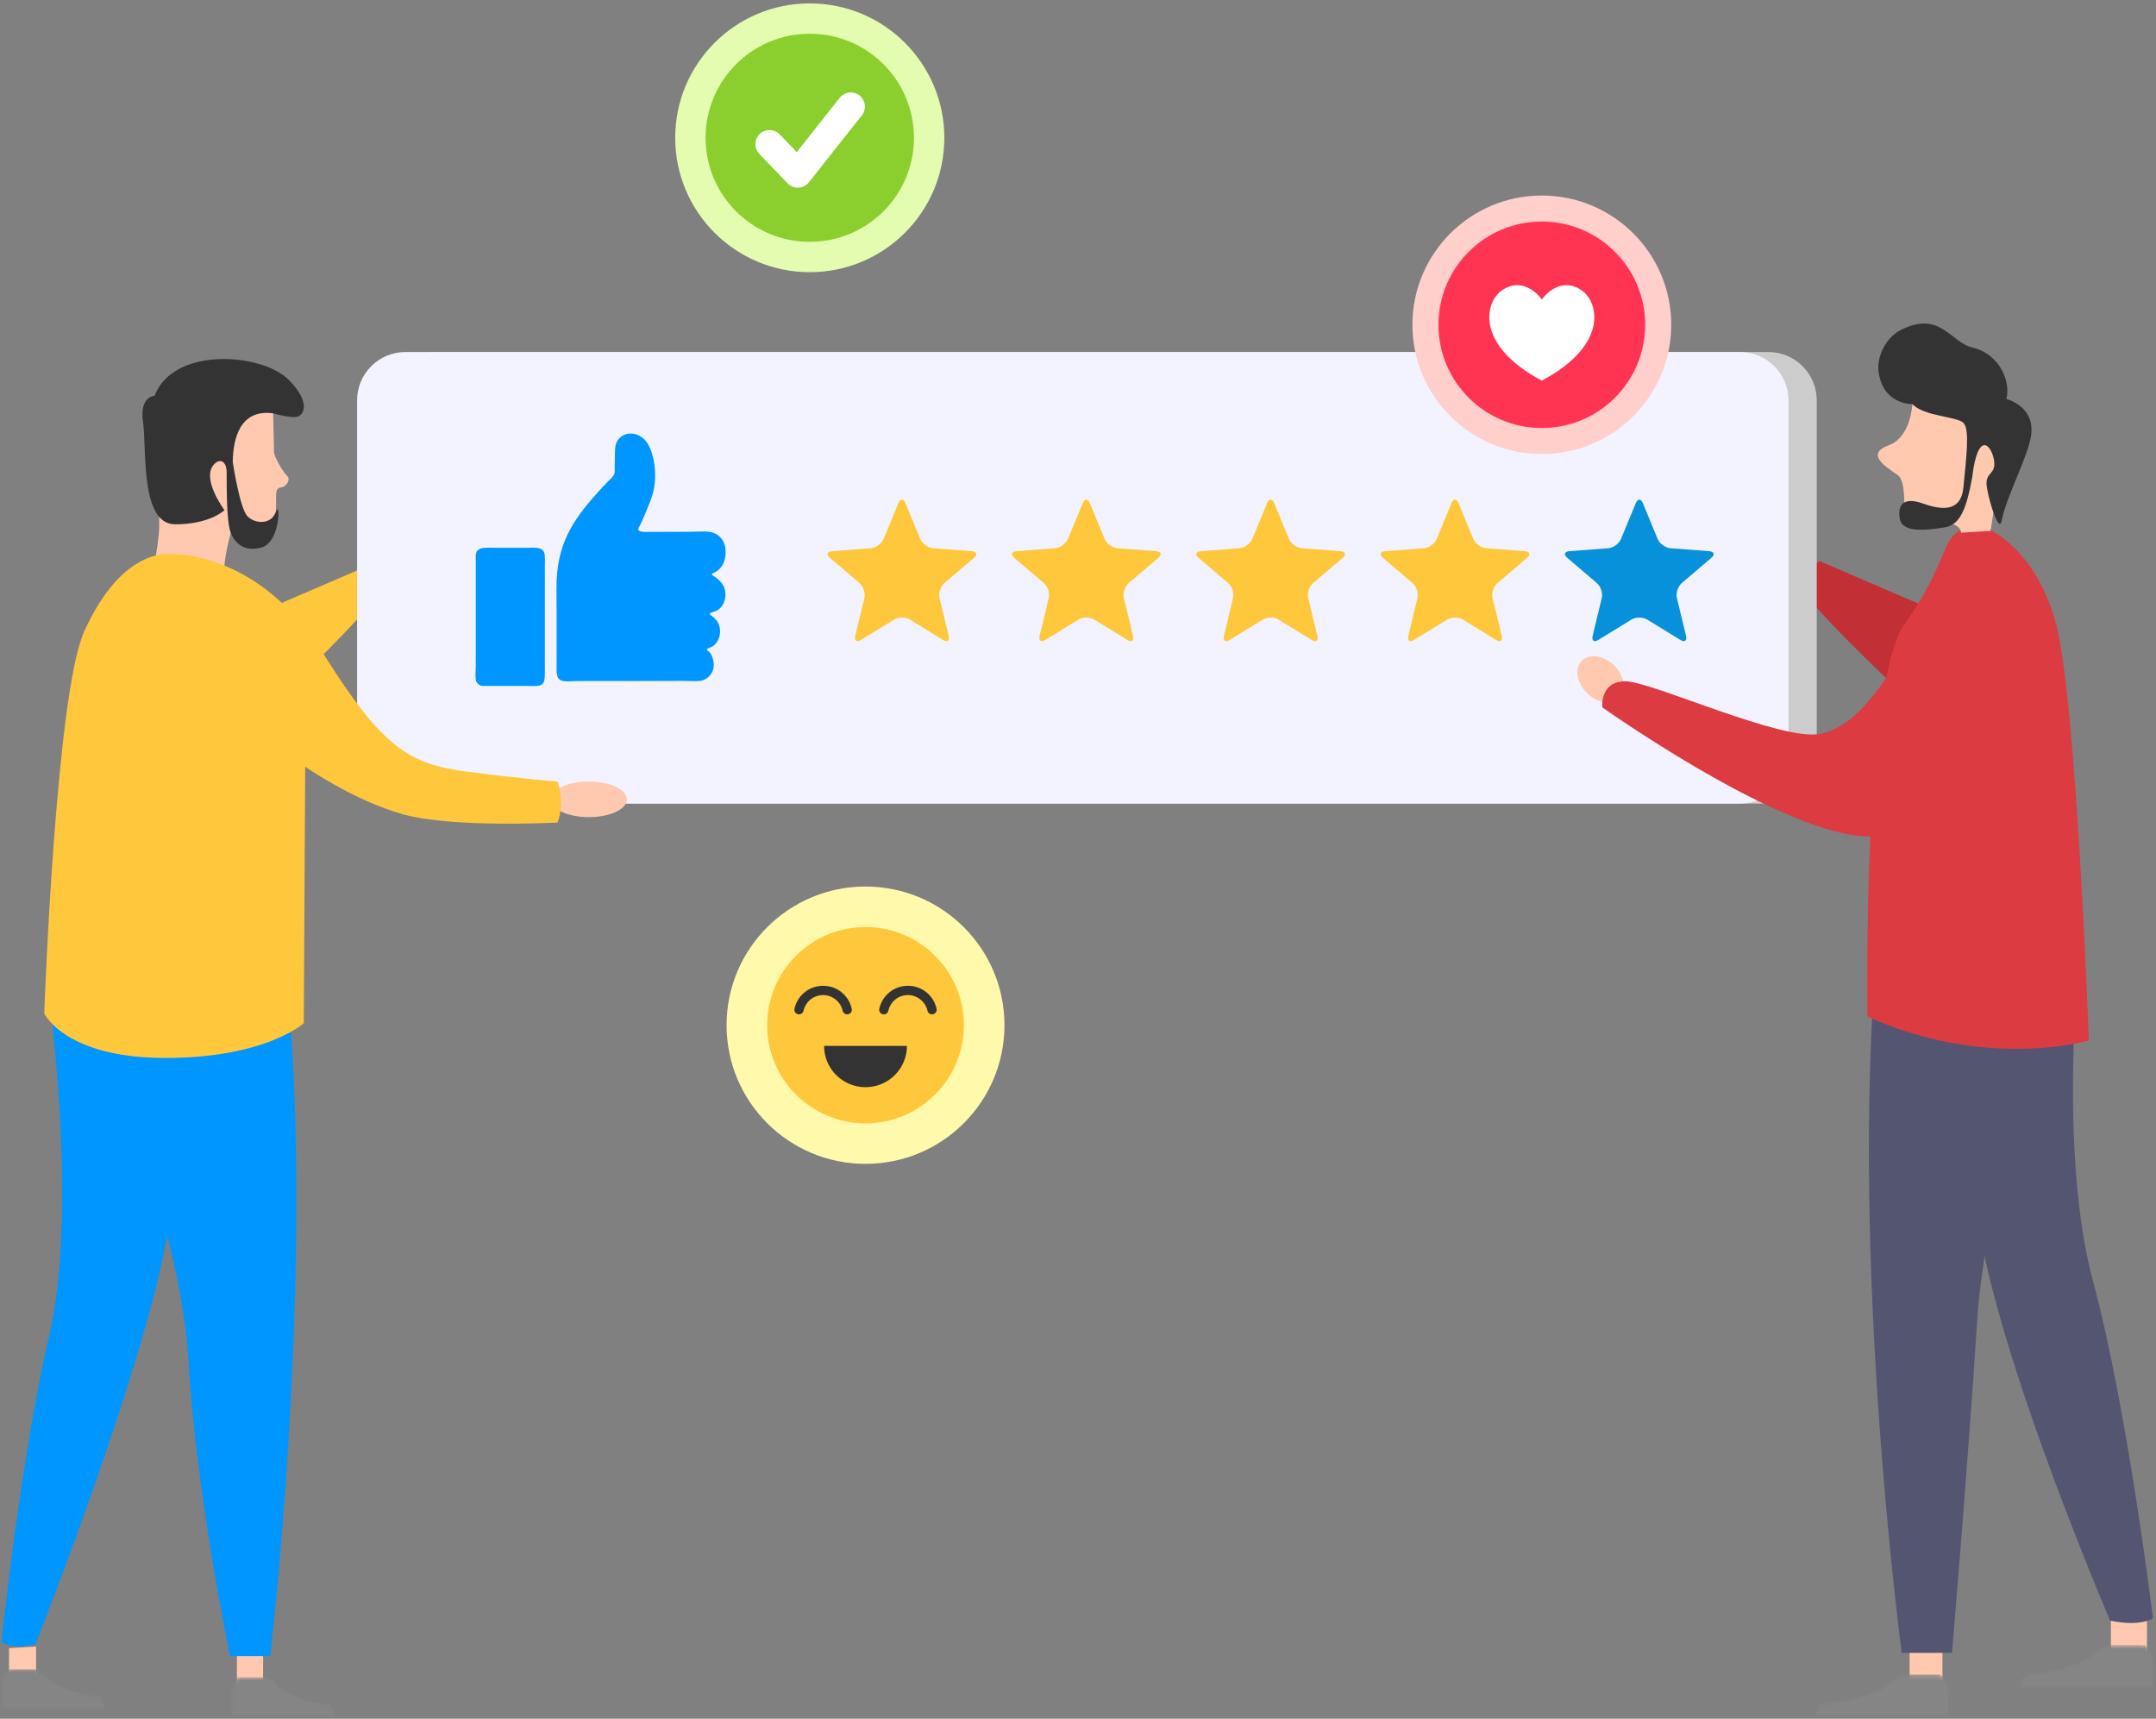<?xml version="1.0" encoding="UTF-8"?>
<svg width="478px" height="381px" viewBox="0 0 478 381" version="1.1" xmlns="http://www.w3.org/2000/svg" xmlns:xlink="http://www.w3.org/1999/xlink">
    <rect x="0" y="0" width="478" height="381" fill="#808080" stroke="none"/>
    <!-- Generator: Sketch 53.2 (72643) - https://sketchapp.com -->
    <title>Group 103</title>
    <desc>Created with Sketch.</desc>
    <defs>
        <polygon id="path-1" points="0.001 0.172 513.441 0.172 513.441 12.727 0.001 12.727"></polygon>
        <path d="M20.747,0.187 C19.455,0.187 18.222,0.795 16.519,2.419 L16.519,2.419 C15.194,3.692 8.06,6.342 3.993,6.342 L3.993,6.342 C-0.07,6.342 0.474,9.651 0.474,9.651 L0.474,9.651 L30.085,9.651 L30.085,4.053 C30.085,1.303 28.114,0.187 28.114,0.187 L28.114,0.187 L20.747,0.187 Z" id="path-3"></path>
        <path d="M21.099,0.639 C19.808,0.639 18.579,1.258 16.868,2.892 L16.868,2.892 C15.545,4.163 8.411,6.843 4.345,6.843 L4.345,6.843 C0.278,6.843 0.825,10.181 0.825,10.181 L0.825,10.181 L30.421,10.181 L30.421,4.536 C30.421,1.759 28.461,0.639 28.461,0.639 L28.461,0.639 L21.099,0.639 Z" id="path-5"></path>
        <path d="M1.779,0.787 C1.779,0.787 0.251,1.835 0.251,4.407 L0.251,4.407 L0.251,9.64 L23.353,9.64 C23.353,9.64 23.774,6.537 20.607,6.537 L20.607,6.537 C17.433,6.537 11.871,4.065 10.834,2.885 L10.834,2.885 C9.504,1.363 8.548,0.787 7.533,0.787 L7.533,0.787 L1.779,0.787 Z" id="path-7"></path>
        <path d="M1.728,0.026 C1.728,0.026 0.196,1.07 0.196,3.611 L0.196,3.611 L0.196,8.796 L23.303,8.796 C23.303,8.796 23.713,5.738 20.548,5.738 L20.548,5.738 C17.37,5.738 11.812,3.277 10.768,2.107 L10.768,2.107 C9.445,0.606 8.493,0.026 7.479,0.026 L7.479,0.026 L1.728,0.026 Z" id="path-9"></path>
    </defs>
    <g id="Desktop" stroke="none" stroke-width="1" fill="none" fill-rule="evenodd">
        <g id="Experiencia-cliente" transform="translate(-873, -336)">
            <g id="Group-103" transform="translate(855, 336)">
                <g id="Group-32" transform="translate(0, 78)">
                    <path d="M240.697,149.26 C240.697,166.238 226.905,179.999 209.89,179.999 C192.875,179.999 179.085,166.238 179.085,149.26 C179.085,132.284 192.875,118.522 209.89,118.522 C226.905,118.522 240.697,132.284 240.697,149.26" id="Fill-1" fill="#FFFAAB"></path>
                    <path d="M231.697,149.26 C231.697,161.276 221.934,171.02 209.889,171.02 C197.846,171.02 188.087,161.276 188.087,149.26 C188.087,137.246 197.846,127.502 209.889,127.502 C221.934,127.502 231.697,137.246 231.697,149.26" id="Fill-3" fill="#FFC73C"></path>
                    <path d="M219.075,153.846 C219.075,158.908 214.964,163.003 209.889,163.003 C204.817,163.003 200.702,158.908 200.702,153.846 L219.075,153.846 Z" id="Fill-5" fill="#333333"></path>
                    <path d="M212.945,145.609 C212.82,146.164 213.167,146.715 213.726,146.836 C214.281,146.961 214.832,146.611 214.953,146.06 C215.411,144.016 217.194,142.584 219.292,142.584 C221.351,142.584 223.179,144.046 223.629,146.06 C223.756,146.611 224.305,146.961 224.86,146.836 C225.413,146.715 225.764,146.164 225.643,145.609 C224.973,142.617 222.359,140.527 219.292,140.527 C216.221,140.527 213.614,142.617 212.945,145.609" id="Fill-7" fill="#333333"></path>
                    <path d="M194.138,145.609 C194.02,146.164 194.366,146.715 194.92,146.836 C195.475,146.961 196.027,146.611 196.151,146.06 C196.607,144.016 198.392,142.584 200.491,142.584 C202.551,142.584 204.372,144.046 204.824,146.06 C204.949,146.611 205.502,146.961 206.053,146.836 C206.607,146.715 206.958,146.164 206.836,145.609 C206.169,142.617 203.559,140.527 200.491,140.527 C197.421,140.527 194.81,142.617 194.138,145.609" id="Fill-9" fill="#333333"></path>
                    <g id="Group-13" transform="translate(0, 294.307)">
                        <mask id="mask-2" fill="white">
                            <use xlink:href="#path-1"></use>
                        </mask>
                        <g id="Clip-12"></g>
                    </g>
                    <path d="M444.695,56.405 L421.349,46.353 C421.349,46.353 417.509,49.562 417.509,52.123 C417.509,54.688 438.277,74.355 438.277,74.355 L444.695,56.405 Z" id="Fill-14" fill="#C22F34"></path>
                    <path d="M416.567,41.466 C418.423,43.548 418.699,46.334 417.177,47.689 C415.652,49.042 412.918,48.456 411.062,46.378 C409.195,44.296 408.924,41.514 410.446,40.15 C411.965,38.796 414.705,39.382 416.567,41.466" id="Fill-16" fill="#FFC9B0"></path>
                    <path d="M74.276,58.313 L97.22,48.437 C97.22,48.437 101.003,51.58 101.003,54.103 C101.003,56.622 80.597,75.943 80.597,75.943 L74.276,58.313 Z" id="Fill-18" fill="#FFC73C"></path>
                    <path d="M101.923,43.621 C100.09,45.669 99.823,48.413 101.33,49.743 C102.82,51.071 105.511,50.495 107.343,48.456 C109.166,46.412 109.445,43.674 107.941,42.341 C106.456,41.011 103.747,41.582 101.923,43.621" id="Fill-20" fill="#FFC9B0"></path>
                    <path d="M420.786,89.413 C420.786,95.338 415.98,100.14 410.04,100.14 L114.183,100.14 C108.244,100.14 103.438,95.338 103.438,89.413 L103.438,10.756 C103.438,4.831 108.244,0.031 114.183,0.031 L410.04,0.031 C415.98,0.031 420.786,4.831 420.786,10.756 L420.786,89.413 Z" id="Fill-22" fill="#CCCCCC"></path>
                    <path d="M414.519,89.413 C414.519,95.338 409.708,100.14 403.769,100.14 L107.911,100.14 C101.971,100.14 97.167,95.338 97.167,89.413 L97.167,10.756 C97.167,4.831 101.971,0.031 107.911,0.031 L403.769,0.031 C409.708,0.031 414.519,4.831 414.519,10.756 L414.519,89.413 Z" id="Fill-24" fill="#F3F3FF"></path>
                    <path d="M138.802,47.964 L138.802,70.183 C138.802,71.456 138.876,72.882 138.401,73.464 C138.209,73.698 138.033,73.781 137.852,73.879 C137.195,74.211 135.628,74.052 134.578,74.052 L126.015,74.052 C125.401,74.052 124.799,74.104 124.447,73.929 C124.172,73.806 123.727,73.352 123.62,73.137 C123.275,72.397 123.486,70.678 123.486,69.623 L123.486,46.212 C123.486,45.557 123.432,44.898 123.589,44.506 C123.789,43.953 124.368,43.571 125.015,43.484 C125.932,43.342 127.269,43.435 128.303,43.435 L134.74,43.435 C135.715,43.435 137.033,43.309 137.759,43.621 C138.096,43.752 138.45,44.026 138.616,44.403 C138.921,45.092 138.802,46.79 138.802,47.964" id="Fill-26" fill="#0096FF"></path>
                    <path d="M176.601,49.944 C177.563,50.607 178.654,51.722 178.806,53.223 C179.004,55.111 178.168,56.695 176.926,57.344 C176.435,57.613 175.862,57.682 175.348,57.962 C175.388,58.372 175.771,58.495 175.97,58.666 C176.425,58.998 176.963,59.56 177.239,60.132 C178.194,62.209 177.356,64.44 175.939,65.299 C175.539,65.538 175.083,65.626 174.72,65.877 C174.724,66.297 175.127,66.366 175.295,66.565 C176.03,67.344 176.577,69.261 176.013,70.716 C175.602,71.82 174.465,72.804 173.182,72.935 C171.939,73.068 170.614,72.926 169.311,72.935 C161.825,72.971 154.049,72.971 146.215,72.971 C144.373,72.971 142.477,73.362 141.762,72.314 C141.277,71.562 141.413,70.139 141.413,68.972 L141.413,58.02 C141.413,55.575 141.32,53.034 141.413,50.675 C141.762,41.309 146.181,35.994 150.796,30.851 C151.301,30.298 151.953,29.575 152.56,28.969 C153.152,28.368 154.049,27.624 154.221,26.973 C154.362,26.525 154.259,25.948 154.28,25.414 C154.285,24.896 154.285,24.354 154.314,23.874 C154.362,22.837 154.285,21.767 154.456,20.839 C154.725,19.375 155.93,18.286 157.333,18.134 C159.425,17.924 160.956,19.214 161.653,20.428 C163.065,22.852 163.686,26.925 162.917,30.63 C162.58,32.202 161.937,33.726 161.345,35.153 C160.944,36.112 160.469,37.29 159.948,38.326 C159.787,38.677 159.468,39.161 159.488,39.366 C159.611,39.993 161.213,39.911 161.962,39.911 C164.986,39.911 167.9,39.881 170.929,39.881 C172.953,39.881 175.127,39.592 176.468,40.229 C177.778,40.835 178.713,42.053 178.851,43.826 C179.008,45.914 178.346,47.542 177.093,48.495 C176.714,48.789 176.425,48.843 175.797,49.204 C175.862,49.615 176.309,49.727 176.601,49.944" id="Fill-28" fill="#0096FF"></path>
                    <polygon id="Fill-30" fill="#FFC9B0" points="448.655 287.517 448.655 295.626 441.379 295.626 441.379 287.087"></polygon>
                </g>
                <g id="Group-35" transform="translate(420, 371)">
                    <mask id="mask-4" fill="white">
                        <use xlink:href="#path-3"></use>
                    </mask>
                    <g id="Clip-34"></g>
                    <path d="M20.747,0.187 C19.455,0.187 18.222,0.795 16.519,2.419 L16.519,2.419 C15.194,3.692 8.06,6.342 3.993,6.342 L3.993,6.342 C-0.07,6.342 0.474,9.651 0.474,9.651 L0.474,9.651 L30.085,9.651 L30.085,4.053 C30.085,1.303 28.114,0.187 28.114,0.187 L28.114,0.187 L20.747,0.187 Z" id="Fill-33" fill="#858585" mask="url(#mask-4)"></path>
                </g>
                <polygon id="Fill-36" fill="#FFC9B0" points="494 358.4 494 366 486 366 486 358"></polygon>
                <g id="Group-40" transform="translate(465, 364)">
                    <mask id="mask-6" fill="white">
                        <use xlink:href="#path-5"></use>
                    </mask>
                    <g id="Clip-39"></g>
                    <path d="M21.099,0.639 C19.808,0.639 18.579,1.258 16.868,2.892 L16.868,2.892 C15.545,4.163 8.411,6.843 4.345,6.843 L4.345,6.843 C0.278,6.843 0.825,10.181 0.825,10.181 L0.825,10.181 L30.421,10.181 L30.421,4.536 C30.421,1.759 28.461,0.639 28.461,0.639 L28.461,0.639 L21.099,0.639 Z" id="Fill-38" fill="#858585" mask="url(#mask-6)"></path>
                </g>
                <g id="Group-59" transform="translate(70, 71)">
                    <path d="M408.997,140.734 C408.997,140.734 404.317,184.356 412.033,212.974 C419.732,241.589 425.316,287.728 425.316,287.728 C425.316,287.728 422.733,289.697 415.834,288.255 C415.834,288.255 385.803,218.419 385.803,190.869 L385.803,141.549 C385.803,141.549 403.819,135.564 408.997,140.734" id="Fill-41" fill="#545671"></path>
                    <path d="M406.093,140.914 C406.093,140.914 388.476,188.631 386.34,221.94 C384.191,255.26 380.768,295.404 380.768,295.404 L369.627,295.404 C369.627,295.404 358.07,209.129 364.071,139.927 C365.379,124.681 397.62,132.464 406.093,140.914" id="Fill-43" fill="#545671"></path>
                    <path d="M388.753,46.278 C388.753,46.278 399.398,50.446 403.893,67.534 C408.384,84.62 411.112,159.63 411.112,159.63 C411.112,159.63 388.73,166.35 362.017,154.352 C362.017,154.352 360.844,80.56 370.265,67.322 C379.694,54.081 378.545,48.163 382.701,46.639 C386.842,45.12 388.753,46.278 388.753,46.278" id="Fill-45" fill="#DC3B41"></path>
                    <path d="M371.978,18.588 C371.978,18.588 371.708,25.884 366.75,27.7 C361.803,29.519 365.453,32.114 368.583,34.196 C371.708,36.289 368.438,46.307 372.881,45.263 C377.315,44.221 382.538,44.49 382.797,47.074 L389.302,46.688 C389.302,46.688 393.87,22.76 386.971,19.638 C380.056,16.521 371.978,18.588 371.978,18.588" id="Fill-47" fill="#FFC9B0"></path>
                    <path d="M371.978,18.588 C371.978,18.588 365.267,18.748 364.466,11.117 C364.166,8.263 365.868,3.987 369.359,2.187 C378.108,-2.324 380.461,4.905 385.242,6.027 C391.622,7.521 393.786,13.896 392.832,17.449 C392.832,17.449 399.156,19.002 398.325,25.38 C397.723,30.105 392.854,38.884 391.761,44.5 C391.247,47.119 389.183,40.966 388.529,37.19 C387.868,33.422 390.62,34.467 390.096,31.072 C389.572,27.7 386.51,24.133 385.235,34.893 C383.965,41.876 382.528,45.383 379.143,45.911 C375.746,46.419 369.875,47.343 369.221,44.089 C368.583,40.829 370.146,39.149 374.184,40.571 C378.228,42.002 382.781,42.78 383.317,36.932 C383.835,31.072 384.812,24.26 383.317,22.76 C381.811,21.261 374.777,21.397 371.978,18.588" id="Fill-49" fill="#333333"></path>
                    <path d="M391.421,83.735 L373.102,74.11 C370.711,74.901 368.38,78.175 365.678,81.893 C364.009,92.335 363.552,105.807 363.535,117.148 C380.93,114.543 391.421,83.735 391.421,83.735" id="Fill-51" fill="#DC3B41"></path>
                    <path d="M306.154,76.801 C308.352,79.179 308.674,82.367 306.87,83.918 C305.072,85.472 301.824,84.794 299.618,82.418 C297.4,80.034 297.08,76.851 298.882,75.295 C300.696,73.752 303.935,74.417 306.154,76.801" id="Fill-55" fill="#FFC9B0"></path>
                    <path d="M373.914,71.169 C368.132,73.094 362.779,89.329 351.633,91.671 C343.15,93.458 314.169,80.031 308.381,80.031 C302.606,80.031 303.244,85.797 303.244,85.797 C303.244,85.797 340.178,112.071 360.088,114.307 C380.011,116.552 392.222,81.635 392.222,81.635 L373.914,71.169 Z" id="Fill-53" fill="#DC3B41"></path>
                    <polygon id="Fill-57" fill="#FFC9B0" points="0.52 296.1 0.52 303.445 6.332 303.445 6.332 295.711"></polygon>
                </g>
                <g id="Group-62" transform="translate(69, 371)">
                    <mask id="mask-8" fill="white">
                        <use xlink:href="#path-7"></use>
                    </mask>
                    <g id="Clip-61"></g>
                    <path d="M1.779,0.787 C1.779,0.787 0.251,1.835 0.251,4.407 L0.251,4.407 L0.251,9.64 L23.353,9.64 C23.353,9.64 23.774,6.537 20.607,6.537 L20.607,6.537 C17.433,6.537 11.871,4.065 10.834,2.885 L10.834,2.885 C9.504,1.363 8.548,0.787 7.533,0.787 L7.533,0.787 L1.779,0.787 Z" id="Fill-60" fill="#858585" mask="url(#mask-8)"></path>
                </g>
                <polygon id="Fill-63" fill="#FFC9B0" points="20 365.363 20 372 26 372 26 365"></polygon>
                <g id="Group-67" transform="translate(18, 370)">
                    <mask id="mask-10" fill="white">
                        <use xlink:href="#path-9"></use>
                    </mask>
                    <g id="Clip-66"></g>
                    <path d="M1.728,0.026 C1.728,0.026 0.196,1.07 0.196,3.611 L0.196,3.611 L0.196,8.796 L23.303,8.796 C23.303,8.796 23.713,5.738 20.548,5.738 L20.548,5.738 C17.37,5.738 11.812,3.277 10.768,2.107 L10.768,2.107 C9.445,0.606 8.493,0.026 7.479,0.026 L7.479,0.026 L1.728,0.026 Z" id="Fill-65" fill="#858585" mask="url(#mask-10)"></path>
                </g>
                <g id="Group-102" transform="translate(18, 0)">
                    <path d="M11.391,225.385 C11.391,225.385 17.044,270.149 10.89,296.132 C4.739,322.106 0.296,363.971 0.296,363.971 C0.296,363.971 2.353,365.77 7.859,364.468 C7.859,364.468 38.258,288.059 38.258,263.05 C38.258,238.044 31.822,231.278 31.822,231.278 C31.822,231.278 15.53,220.694 11.391,225.385" id="Fill-68" fill="#0096FF"></path>
                    <path d="M20.561,225.385 C20.561,225.385 40.028,270.833 41.736,301.072 C43.446,331.321 51.01,367.135 51.01,367.135 L59.897,367.135 C59.897,367.135 69.12,288.806 64.333,225.986 C63.28,212.144 27.321,217.716 20.561,225.385" id="Fill-70" fill="#0096FF"></path>
                    <path d="M60.562,91.627 C60.562,91.627 60.754,99.149 60.754,100.167 C60.754,101.185 62.702,104.629 63.633,105.454 C64.565,106.292 63.453,107.969 62.242,108.062 C61.033,108.151 61.214,109.73 61.214,111.217 C61.214,114.368 61.399,124.301 51.181,118.085 C51.181,118.085 49.31,124.732 49.867,126.866 L33.803,127.164 C33.803,127.164 35.564,119.014 35.286,115.301 C35.012,111.584 47.874,87.406 60.562,91.627" id="Fill-72" fill="#FFC9B0"></path>
                    <path d="M63.952,84.147 C57.982,78.229 38.446,76.776 34.267,87.737 C34.267,87.737 30.873,87.826 31.711,93.534 C32.547,99.242 31.009,116.226 38.818,116.226 C46.621,116.226 49.766,113.091 49.766,113.091 C49.766,113.091 44.108,105.504 47.84,102.588 C48.978,101.68 50.176,102.447 50.246,104.456 C50.314,106.477 50.064,115.776 51.26,118.389 C53.077,122.34 56.555,121.769 57.951,121.381 C62.273,120.174 62.149,110.557 61.173,113.433 C60.2,116.296 56.658,116.226 54.893,114.47 C53.127,112.7 51.607,102.403 51.602,102.398 C51.671,97.473 53.071,90.609 60.563,91.627 C60.563,91.627 62.516,92.272 65.024,92.457 C67.538,92.649 69.116,89.267 63.952,84.147" id="Fill-74" fill="#333333"></path>
                    <path d="M122.108,177.19 C122.108,179.376 125.902,181.143 130.558,181.143 C135.217,181.143 138.996,179.376 138.996,177.19 C138.996,175.017 135.217,173.251 130.558,173.251 C125.902,173.251 122.108,175.017 122.108,177.19" id="Fill-78" fill="#FFC9B0"></path>
                    <path d="M9.808,224.668 C9.808,224.668 12.341,153.988 18.661,140.005 C24.983,126.015 32.587,122.785 37.328,122.785 C42.061,122.785 58.701,124.218 71.77,145.033 C84.839,165.831 90.737,169.422 103.796,171.095 C116.864,172.772 123.615,173.248 123.615,173.248 C123.615,173.248 125.354,177.681 123.615,182.335 C123.615,182.335 100.533,183.593 89.468,180.541 C78.407,177.489 67.664,169.964 67.664,169.964 L67.352,226.813 C67.352,226.813 58.965,234.527 36.672,234.527 C14.395,234.527 9.808,224.668 9.808,224.668" id="Fill-76" fill="#FFC73C"></path>
                    <path d="M199.187,111.537 C199.617,110.495 200.326,110.495 200.754,111.537 L204.031,119.471 C204.46,120.519 205.739,121.438 206.869,121.531 L215.443,122.181 C216.574,122.274 216.793,122.937 215.926,123.676 L209.382,129.253 C208.524,129.984 208.033,131.483 208.305,132.583 L210.319,140.933 C210.591,142.027 210.022,142.442 209.049,141.854 L201.727,137.351 C200.763,136.756 199.178,136.756 198.224,137.351 L190.891,141.854 C189.928,142.442 189.359,142.027 189.621,140.933 L191.636,132.583 C191.899,131.483 191.409,129.984 190.55,129.253 L184.016,123.676 C183.149,122.945 183.367,122.274 184.497,122.181 L193.064,121.531 C194.195,121.438 195.474,120.519 195.902,119.471 L199.187,111.537 Z" id="Fill-80" fill="#FFC73C"></path>
                    <path d="M240.057,111.537 C240.486,110.495 241.205,110.495 241.624,111.537 L244.9,119.471 C245.331,120.519 246.609,121.438 247.739,121.531 L256.314,122.181 C257.445,122.274 257.665,122.937 256.796,123.676 L250.252,129.253 C249.394,129.984 248.903,131.483 249.175,132.583 L251.191,140.933 C251.461,142.027 250.892,142.442 249.919,141.854 L242.599,137.351 C241.633,136.756 240.048,136.756 239.084,137.351 L231.762,141.854 C230.798,142.442 230.221,142.027 230.492,140.933 L232.506,132.583 C232.779,131.483 232.288,129.984 231.422,129.253 L224.887,123.676 C224.019,122.945 224.239,122.274 225.369,122.181 L233.934,121.531 C235.065,121.438 236.344,120.519 236.772,119.471 L240.057,111.537 Z" id="Fill-82" fill="#FFC73C"></path>
                    <path d="M280.927,111.537 C281.358,110.495 282.074,110.495 282.494,111.537 L285.772,119.471 C286.203,120.519 287.48,121.438 288.61,121.531 L297.184,122.181 C298.308,122.274 298.536,122.937 297.668,123.676 L291.122,129.253 C290.265,129.984 289.774,131.483 290.045,132.583 L292.061,140.933 C292.34,142.027 291.762,142.442 290.789,141.854 L283.467,137.351 C282.506,136.756 280.918,136.756 279.957,137.351 L272.634,141.854 C271.67,142.442 271.092,142.027 271.362,140.933 L273.378,132.583 C273.65,131.483 273.15,129.984 272.291,129.253 L265.758,123.676 C264.889,122.945 265.118,122.274 266.239,122.181 L274.814,121.531 C275.936,121.438 277.214,120.519 277.642,119.471 L280.927,111.537 Z" id="Fill-84" fill="#FFC73C"></path>
                    <path d="M321.806,111.537 C322.237,110.495 322.946,110.495 323.366,111.537 L326.641,119.471 C327.081,120.519 328.35,121.438 329.481,121.531 L338.056,122.181 C339.187,122.274 339.403,122.937 338.546,123.676 L332.001,129.253 C331.135,129.984 330.646,131.483 330.917,132.583 L332.94,140.933 C333.211,142.027 332.634,142.442 331.668,141.854 L324.346,137.351 C323.376,136.756 321.797,136.756 320.836,137.351 L313.505,141.854 C312.548,142.442 311.971,142.027 312.233,140.933 L314.257,132.583 C314.52,131.483 314.029,129.984 313.162,129.253 L306.628,123.676 C305.768,122.945 305.988,122.274 307.111,122.181 L315.684,121.531 C316.815,121.438 318.093,120.519 318.524,119.471 L321.806,111.537 Z" id="Fill-86" fill="#FFC73C"></path>
                    <path d="M362.669,111.537 C363.1,110.495 363.808,110.495 364.236,111.537 L367.512,119.471 C367.942,120.519 369.222,121.438 370.352,121.531 L378.926,122.181 C380.057,122.274 380.275,122.937 379.409,123.676 L372.864,129.253 C372.007,129.984 371.516,131.483 371.786,132.583 L373.802,140.933 C374.074,142.027 373.504,142.442 372.531,141.854 L365.209,137.351 C364.244,136.756 362.66,136.756 361.706,137.351 L354.373,141.854 C353.411,142.442 352.842,142.027 353.104,140.933 L355.12,132.583 C355.383,131.483 354.892,129.984 354.032,129.253 L347.499,123.676 C346.63,122.945 346.85,122.274 347.98,122.181 L356.547,121.531 C357.678,121.438 358.956,120.519 359.384,119.471 L362.669,111.537 Z" id="Fill-88" fill="#0791DA"></path>
                    <path d="M370.524,71.998 C370.524,87.822 357.68,100.65 341.831,100.65 C325.984,100.65 313.139,87.822 313.139,71.998 C313.139,56.174 325.984,43.346 341.831,43.346 C357.68,43.346 370.524,56.174 370.524,71.998" id="Fill-90" fill="#FFCFCC"></path>
                    <path d="M364.75,71.998 C364.75,84.637 354.491,94.884 341.831,94.884 C329.174,94.884 318.914,84.637 318.914,71.998 C318.914,59.359 329.174,49.112 341.831,49.112 C354.491,49.112 364.75,59.359 364.75,71.998" id="Fill-92" fill="#FF3453"></path>
                    <path d="M333.344,64.128 C338.073,61.298 341.521,65.95 341.836,66.389 C342.146,65.95 345.592,61.298 350.319,64.128 C354.587,66.682 356.742,76.448 341.894,84.334 L341.836,84.376 L341.769,84.334 C326.932,76.448 329.074,66.682 333.344,64.128" id="Fill-94" fill="#FFFFFF"></path>
                    <path d="M209.366,30.559 C209.366,46.989 196,60.337 179.532,60.337 C163.054,60.337 149.697,46.989 149.697,30.559 C149.697,14.091 163.054,0.751 179.532,0.751 C196,0.751 209.366,14.091 209.366,30.559" id="Fill-96" fill="#E3FCB0"></path>
                    <path d="M202.629,30.554 C202.629,43.275 192.282,53.608 179.532,53.608 C166.775,53.608 156.432,43.275 156.432,30.554 C156.432,17.805 166.775,7.479 179.532,7.479 C192.282,7.479 202.629,17.805 202.629,30.554" id="Fill-98" fill="#8BCF2E"></path>
                    <path d="M186.169,21.679 C186.169,21.679 179.576,30.02 176.648,33.725 C174.844,31.84 172.87,29.795 172.87,29.795 C171.682,28.55 169.696,28.511 168.444,29.704 C167.198,30.904 167.159,32.881 168.354,34.124 L174.618,40.641 C175.246,41.293 176.124,41.648 177.034,41.602 C177.935,41.558 178.775,41.13 179.334,40.416 L191.081,25.559 C192.152,24.202 191.921,22.237 190.567,21.174 C189.203,20.098 187.24,20.328 186.169,21.679" id="Fill-100" fill="#FFFFFF"></path>
                </g>
            </g>
        </g>
    </g>
</svg>